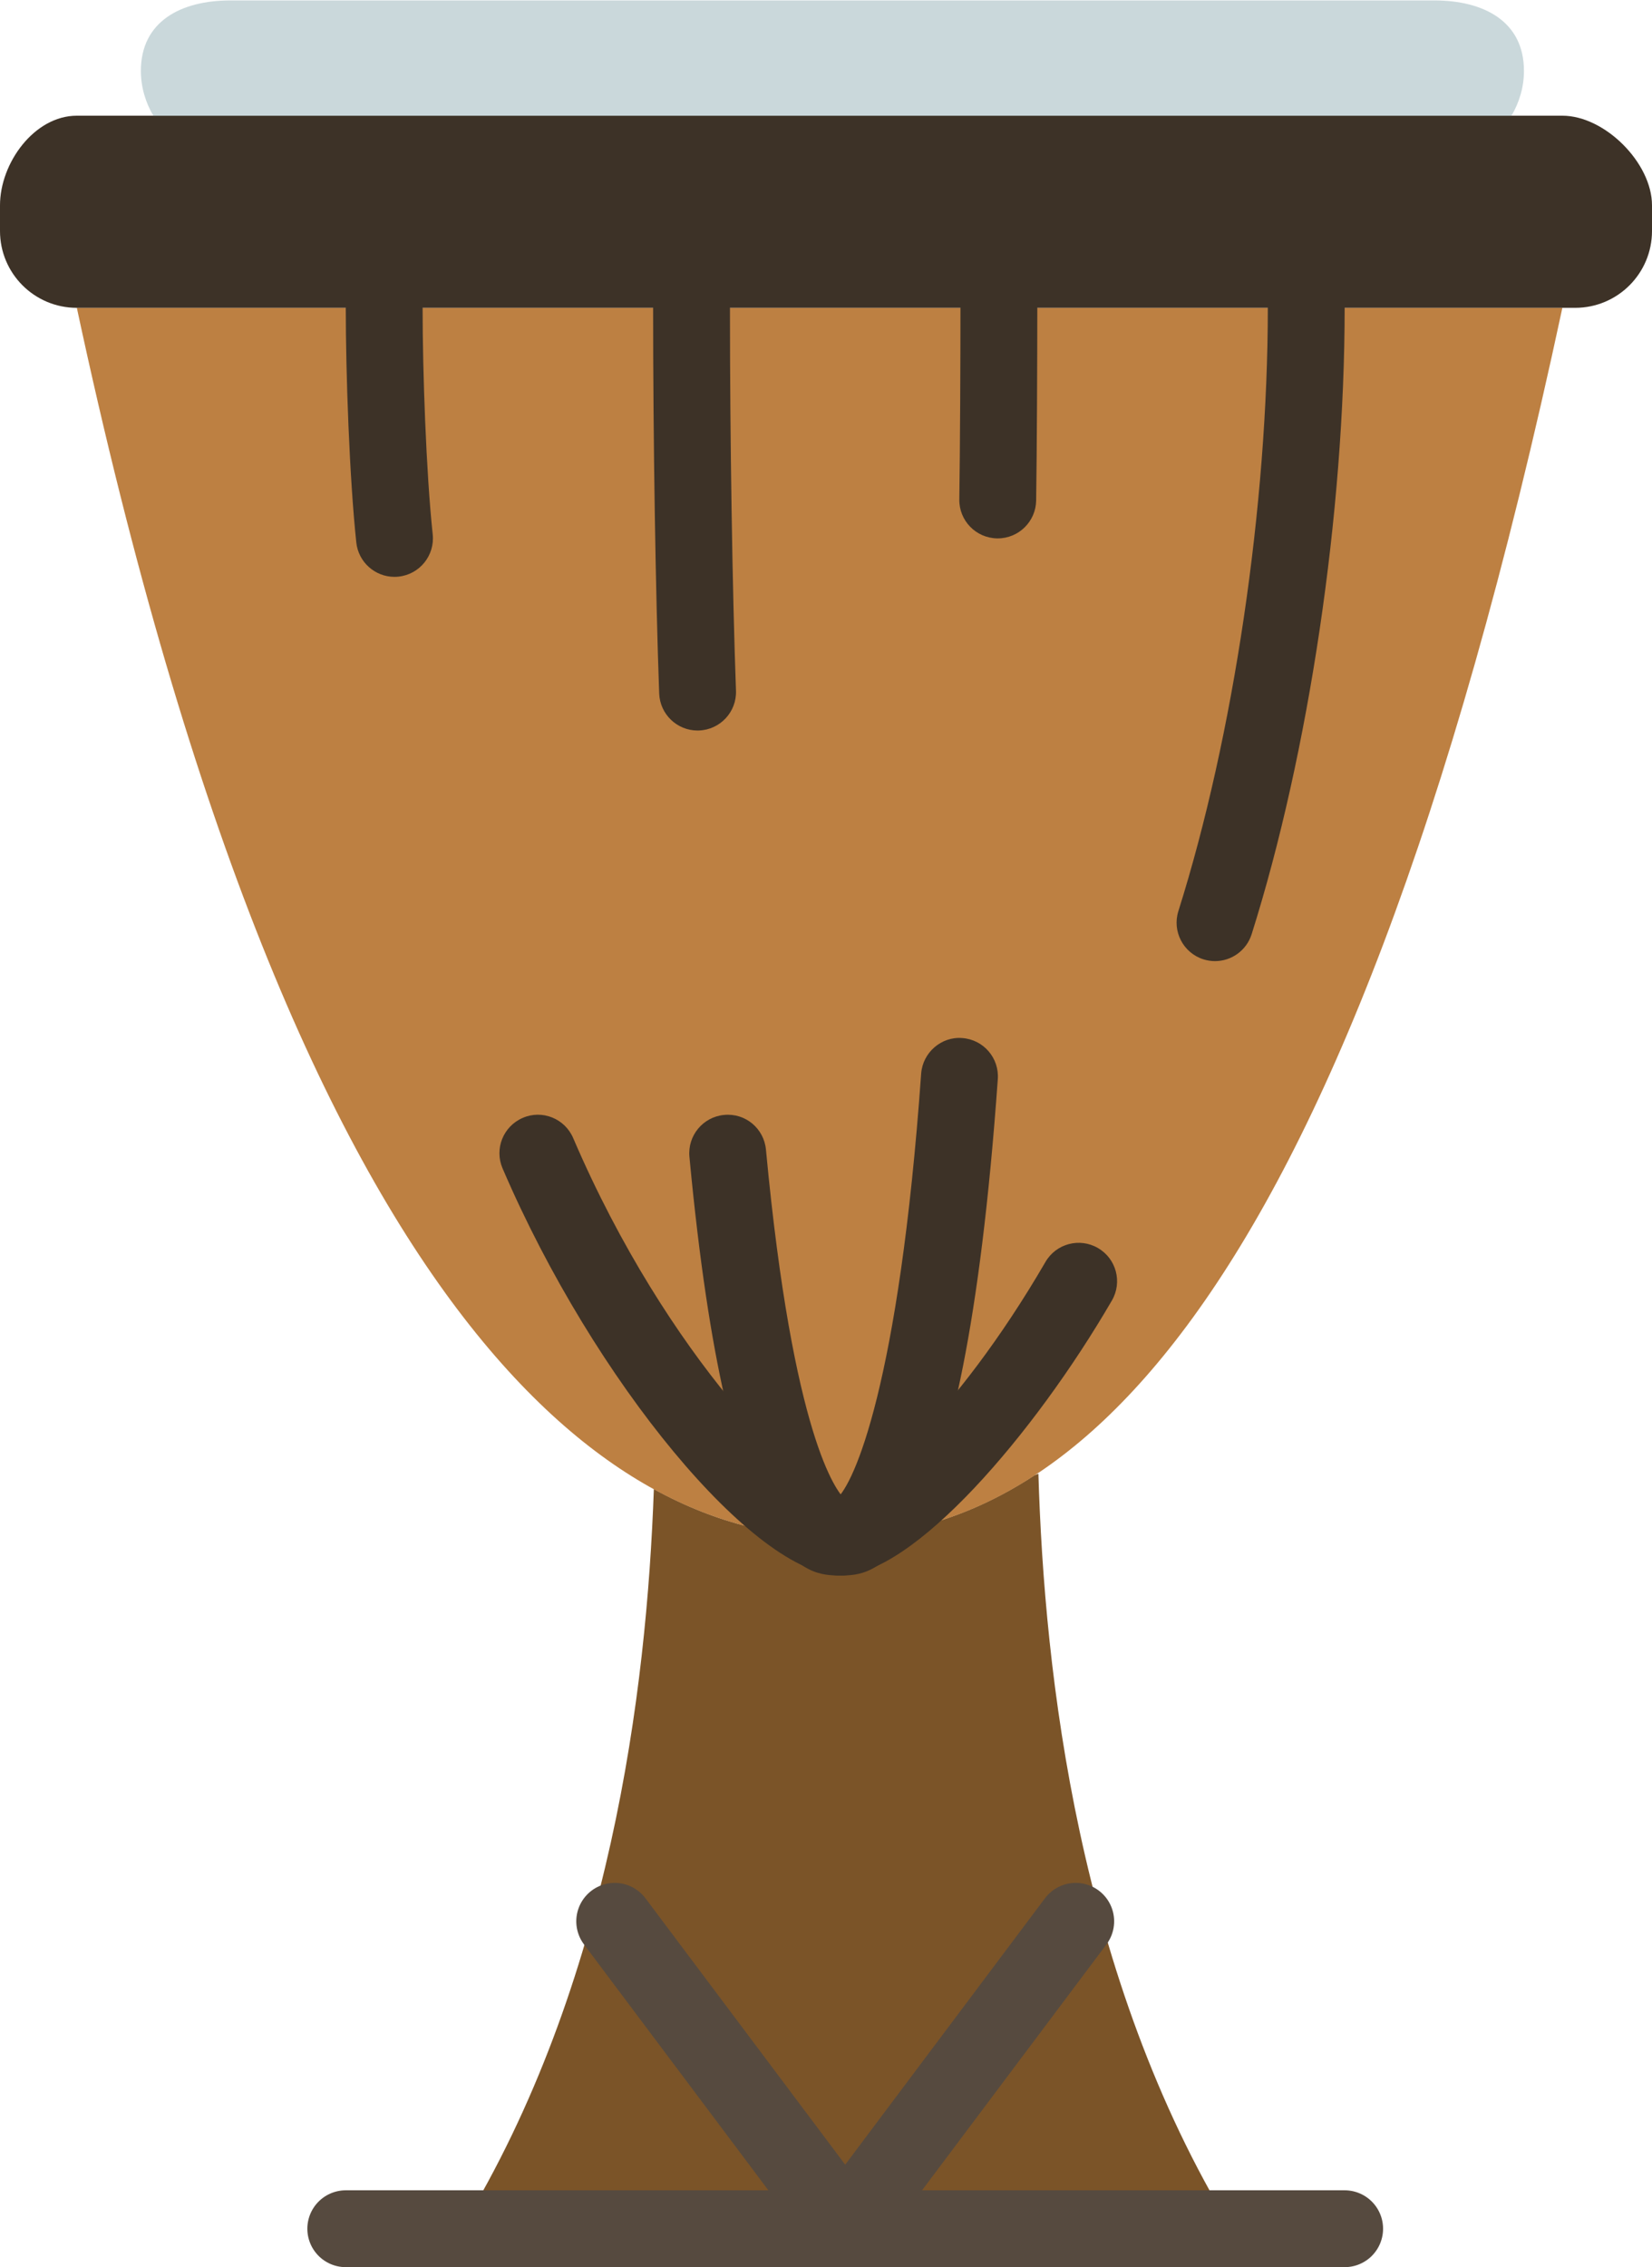<?xml version="1.0" encoding="UTF-8" standalone="no"?>
<svg width="43px" height="59px" viewBox="0 0 43 59" version="1.1" xmlns="http://www.w3.org/2000/svg" xmlns:xlink="http://www.w3.org/1999/xlink" xmlns:sketch="http://www.bohemiancoding.com/sketch/ns">
    <!-- Generator: Sketch 3.2.2 (9983) - http://www.bohemiancoding.com/sketch -->
    <title>16 - African Drum (Flat)</title>
    <desc>Created with Sketch.</desc>
    <defs></defs>
    <g id="Page-1" stroke="none" stroke-width="1" fill="none" fill-rule="evenodd" sketch:type="MSPage">
        <g id="16---African-Drum-(Flat)" sketch:type="MSLayerGroup">
            <path d="M26.928,38.391 C25.066,39.608 23.282,40 21.667,40 C20.305,40 18.72,39.686 17.019,38.751 C16.833,44.007 15.887,51.63 12,58 L32.062,58 C28.076,51.466 27.182,43.58 27.029,38.352 C26.996,38.367 26.962,38.376 26.928,38.391" id="Fill-184" fill="#7B5428" sketch:type="MSShapeGroup"></path>
            <path d="M40.667,8.011 C34.797,35.42 27.233,40 21.667,40 C16.417,40 7.87,35.42 2,8.011" id="Fill-1338" fill="#BD8042" sketch:type="MSShapeGroup"></path>
            <path d="M16,50 L22,58 L28,50" id="Stroke-1339" stroke="#564A3F" stroke-width="2" stroke-linecap="round" stroke-linejoin="round" sketch:type="MSShapeGroup"></path>
            <path d="M21.876,41 C21.323,41 20.876,40.553 20.876,40 C20.876,39.447 21.323,39 21.876,39 C22.409,38.903 24.838,36.927 27.212,32.841 C27.49,32.362 28.102,32.201 28.579,32.479 C29.057,32.756 29.219,33.367 28.941,33.845 C26.926,37.313 23.765,41 21.876,41" id="Fill-1340" fill="#3D3227" sketch:type="MSShapeGroup"></path>
            <path d="M31.626,25.012 C31.526,25.012 31.425,24.997 31.325,24.966 C30.798,24.799 30.506,24.237 30.672,23.711 C32.108,19.16 33,13.144 33,8.011 C33,7.458 33.448,7.011 34,7.011 C34.552,7.011 35,7.458 35,8.011 C35,13.335 34.072,19.581 32.579,24.312 C32.444,24.739 32.05,25.012 31.626,25.012" id="Fill-1341" fill="#3D3227" sketch:type="MSShapeGroup"></path>
            <path d="M21.876,41 C19.651,41 15.46,35.95 13.081,30.405 C12.863,29.898 13.098,29.31 13.606,29.092 C14.112,28.871 14.701,29.108 14.919,29.616 C17.379,35.352 20.98,38.841 21.909,39.002 C22.461,39.002 22.892,39.448 22.892,40.001 C22.892,40.554 22.428,41 21.876,41" id="Fill-1342" fill="#3D3227" sketch:type="MSShapeGroup"></path>
            <path d="M10.268,15.012 C9.763,15.012 9.329,14.631 9.274,14.117 C9.096,12.445 9,9.723 9,8.011 C9,7.458 9.448,7.011 10,7.011 C10.552,7.011 11,7.458 11,8.011 C11,9.672 11.092,12.302 11.263,13.906 C11.321,14.455 10.924,14.947 10.375,15.006 C10.338,15.01 10.303,15.012 10.268,15.012" id="Fill-1343" fill="#3D3227" sketch:type="MSShapeGroup"></path>
            <path d="M21.876,41 C21.323,41 20.876,40.553 20.876,40 C20.876,39.481 21.27,39.056 21.774,39.005 C22.225,38.629 23.401,36.034 23.977,27.939 C24.017,27.39 24.505,26.969 25.045,27.014 C25.597,27.053 26.011,27.531 25.972,28.082 C25.053,41 22.745,41 21.876,41" id="Fill-1344" fill="#3D3227" sketch:type="MSShapeGroup"></path>
            <path d="M25.97,14.011 L25.955,14.011 C25.402,14.002 24.961,13.548 24.97,12.995 C24.99,11.689 25,9.362 25,8.011 C25,7.458 25.448,7.011 26,7.011 C26.552,7.011 27,7.458 27,8.011 C27,9.37 26.99,11.713 26.97,13.026 C26.961,13.573 26.515,14.011 25.97,14.011" id="Fill-1345" fill="#3D3227" sketch:type="MSShapeGroup"></path>
            <path d="M21.876,41 C21.006,41 18.969,41 17.945,30.104 C17.894,29.555 18.297,29.066 18.847,29.015 C19.402,28.96 19.885,29.367 19.937,29.917 C20.642,37.425 21.785,38.818 21.982,39.006 C22.484,39.059 22.875,39.483 22.875,40 C22.875,40.553 22.428,41 21.876,41" id="Fill-1346" fill="#3D3227" sketch:type="MSShapeGroup"></path>
            <path d="M18.157,19.011 C17.622,19.011 17.178,18.587 17.158,18.047 C17.062,15.4 17,11.461 17,8.011 C17,7.458 17.448,7.011 18,7.011 C18.552,7.011 19,7.458 19,8.011 C19,11.438 19.062,15.35 19.157,17.975 C19.177,18.526 18.746,18.99 18.194,19.01 C18.182,19.011 18.169,19.011 18.157,19.011" id="Fill-1347" fill="#3D3227" sketch:type="MSShapeGroup"></path>
            <path d="M9,58 L35,58" id="Stroke-1348" stroke="#564A3F" stroke-width="2" stroke-linecap="round" stroke-linejoin="round" sketch:type="MSShapeGroup"></path>
            <path d="M41,8.011 L2,8.011 C0.895,8.011 0,7.116 0,6.011 L0,5.344 C0,4.24 0.895,3.011 2,3.011 L40.667,3.011 C41.771,3.011 43,4.24 43,5.344 L43,6.011 C43,7.116 42.105,8.011 41,8.011" id="Fill-1884" fill="#3D3227" sketch:type="MSShapeGroup"></path>
            <path d="M39.343,3.011 C39.544,2.667 39.667,2.272 39.667,1.844 C39.667,0.556 38.622,0.011 37.333,0.011 L6,0.011 C4.711,0.011 3.667,0.556 3.667,1.844 C3.667,2.272 3.79,2.667 3.99,3.011 L39.343,3.011" id="Fill-1885" fill="#CAD8DB" sketch:type="MSShapeGroup"></path>
        </g>
    </g>
</svg>